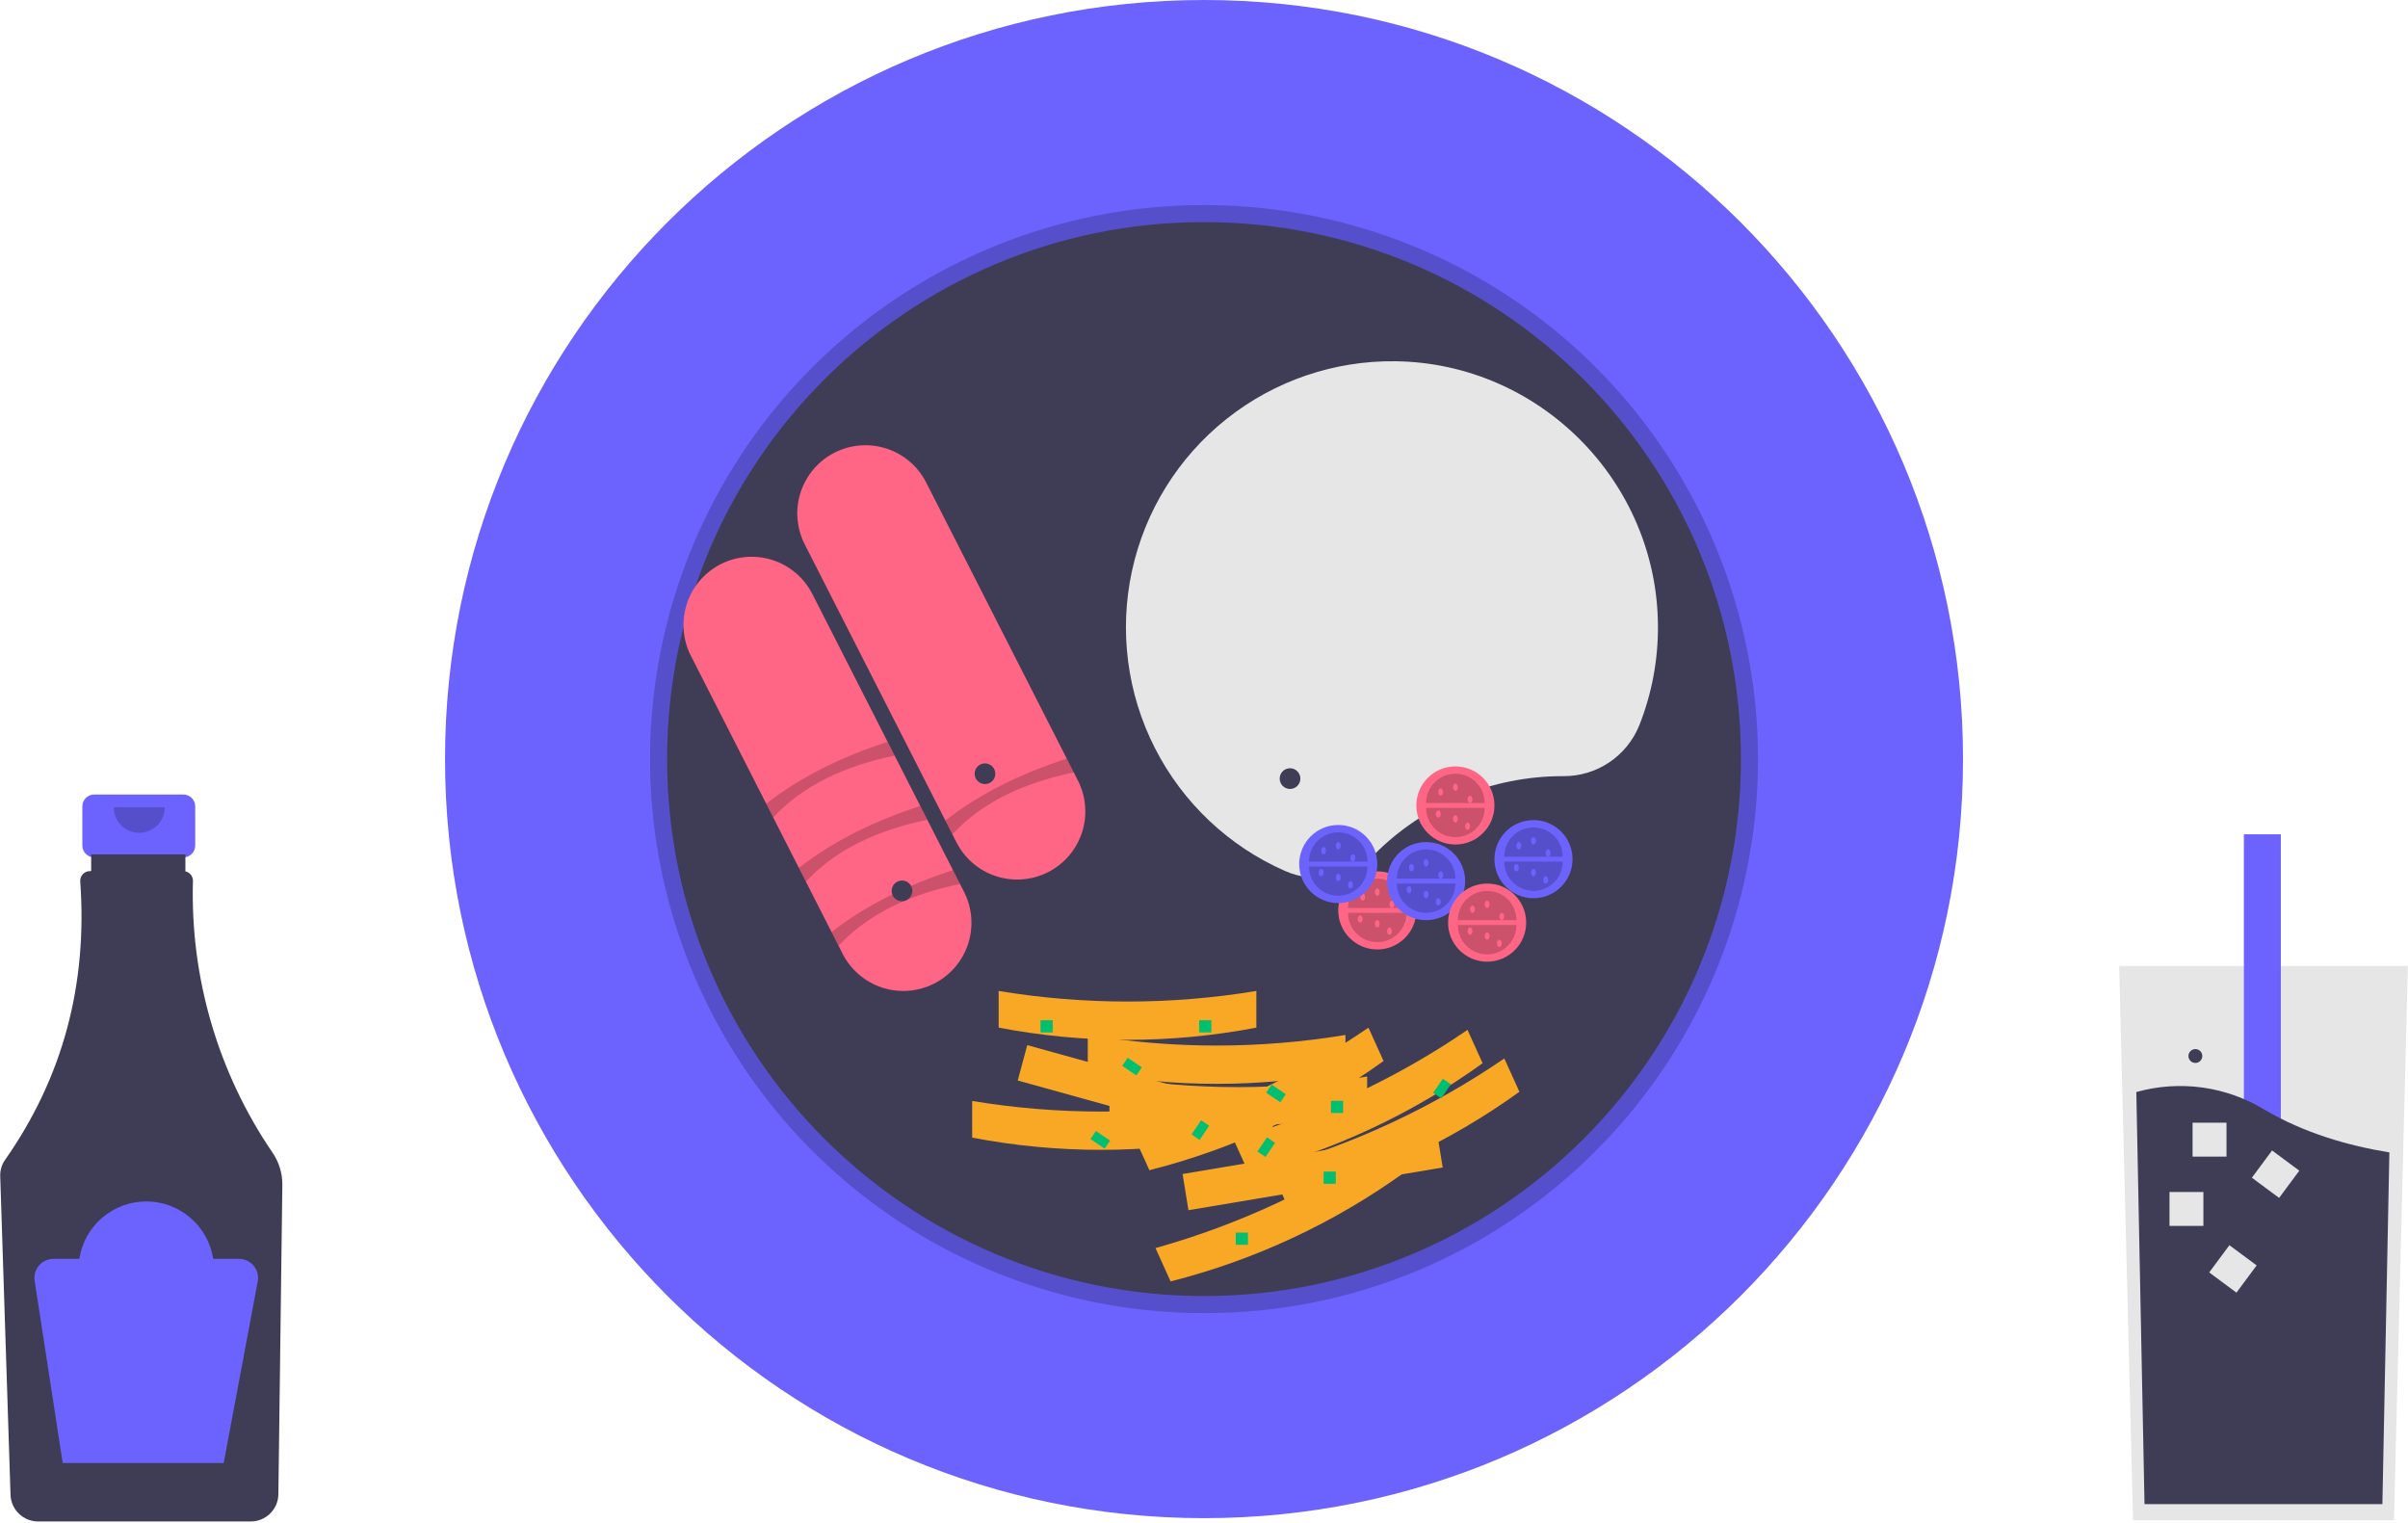 <svg width="767" height="485" viewBox="0 0 767 485" fill="none" xmlns="http://www.w3.org/2000/svg">
<path d="M58.412 253.045H29.993C28.994 253.045 28.036 253.442 27.329 254.149C26.622 254.855 26.226 255.813 26.226 256.813V269.287C26.226 270.286 26.622 271.244 27.329 271.951C28.036 272.657 28.994 273.054 29.993 273.054H34.703V291.745H53.703V273.054H58.412C59.411 273.054 60.37 272.657 61.076 271.951C61.783 271.244 62.18 270.286 62.18 269.287V256.813C62.18 255.813 61.783 254.855 61.076 254.149C60.37 253.442 59.411 253.045 58.412 253.045Z" fill="#6C63FF"/>
<path d="M86.877 367.206C69.472 341.738 60.575 311.415 61.459 280.581C61.474 279.87 61.243 279.175 60.805 278.614C60.367 278.054 59.748 277.662 59.053 277.506V272.117H29.039V277.432H28.626C28.202 277.432 27.784 277.52 27.396 277.689C27.008 277.859 26.659 278.107 26.372 278.417C26.084 278.728 25.863 279.094 25.723 279.494C25.583 279.893 25.527 280.317 25.558 280.739C27.923 313.701 19.939 343.26 1.605 369.416C0.55 370.92 0.011 372.724 0.069 374.56L3.351 476.078C3.43 478.342 4.38 480.489 6.003 482.069C7.627 483.65 9.798 484.542 12.064 484.56H79.951C82.243 484.541 84.436 483.629 86.065 482.016C87.693 480.404 88.628 478.22 88.669 475.928L89.934 377.363C89.972 373.745 88.905 370.202 86.877 367.206Z" fill="#3F3D56"/>
<path opacity="0.2" d="M52.488 257.109C52.488 259.265 51.631 261.333 50.107 262.857C48.583 264.382 46.515 265.238 44.359 265.238C42.203 265.238 40.136 264.382 38.611 262.857C37.087 261.333 36.23 259.265 36.23 257.109" fill="black"/>
<path d="M76.13 400.927H67.909C67.124 395.834 64.543 391.191 60.632 387.836C56.72 384.481 51.738 382.637 46.585 382.637C41.432 382.637 36.449 384.481 32.538 387.836C28.627 391.191 26.045 395.834 25.261 400.927H17.039C16.165 400.927 15.3 401.116 14.505 401.481C13.711 401.847 13.004 402.38 12.435 403.043C11.865 403.707 11.446 404.486 11.206 405.328C10.966 406.169 10.91 407.052 11.043 407.916L19.973 465.957H71.247L82.093 408.112C82.257 407.235 82.226 406.334 82.002 405.471C81.779 404.608 81.368 403.805 80.798 403.119C80.229 402.433 79.516 401.881 78.709 401.502C77.902 401.123 77.021 400.927 76.13 400.927Z" fill="#6C63FF"/>
<path d="M766.952 307.634L764.98 386.448L762.538 484.181H679.414L676.552 369.675L675 307.634H766.952Z" fill="#E6E6E6"/>
<path d="M726.493 265.704H714.723V421.654H726.493V265.704Z" fill="#6C63FF"/>
<path d="M761.067 367.02L758.841 479.04H683.074L680.466 347.796C687.292 345.879 694.44 345.388 701.464 346.354C708.488 347.32 715.238 349.723 721.293 353.412C733.952 360.899 748.173 364.929 761.067 367.02Z" fill="#3F3D56"/>
<path d="M701.831 379.63H691.031V390.43H701.831V379.63Z" fill="#E6E6E6"/>
<path d="M709.187 357.562H698.387V368.362H709.187V357.562Z" fill="#E6E6E6"/>
<path d="M732.378 372.84L723.703 366.406L717.27 375.081L725.944 381.514L732.378 372.84Z" fill="#E6E6E6"/>
<path d="M718.788 403.009L710.114 396.576L703.68 405.251L712.355 411.684L718.788 403.009Z" fill="#E6E6E6"/>
<path d="M699.275 338.53C700.494 338.53 701.482 337.542 701.482 336.323C701.482 335.104 700.494 334.116 699.275 334.116C698.057 334.116 697.068 335.104 697.068 336.323C697.068 337.542 698.057 338.53 699.275 338.53Z" fill="#3F3D56"/>
<path d="M383.508 483.508C517.025 483.508 625.262 375.271 625.262 241.754C625.262 108.237 517.025 0 383.508 0C249.991 0 141.754 108.237 141.754 241.754C141.754 375.271 249.991 483.508 383.508 483.508Z" fill="#6C63FF"/>
<path opacity="0.2" d="M383.508 418.211C342.684 418.211 303.123 404.055 271.566 378.157C240.009 352.258 218.408 316.219 210.444 276.179C202.48 236.14 208.645 194.577 227.889 158.574C247.134 122.57 278.267 94.353 315.983 78.731C353.7 63.108 395.666 61.047 434.732 72.897C473.798 84.748 507.547 109.778 530.227 143.722C552.908 177.666 563.117 218.424 559.115 259.051C555.114 299.678 537.149 337.661 508.282 366.528C491.935 382.965 472.49 395.996 451.072 404.868C429.655 413.739 406.69 418.274 383.508 418.211ZM383.508 76.18C292.21 76.18 217.934 150.456 217.934 241.754C217.934 333.052 292.21 407.328 383.508 407.328C474.806 407.328 549.082 333.052 549.082 241.754C549.082 150.456 474.806 76.18 383.508 76.18Z" fill="black"/>
<path d="M383.508 412.77C477.957 412.77 554.524 336.203 554.524 241.754C554.524 147.305 477.957 70.738 383.508 70.738C289.059 70.738 212.492 147.305 212.492 241.754C212.492 336.203 289.059 412.77 383.508 412.77Z" fill="#3F3D56"/>
<path d="M256.327 173.372C255.03 170.832 254.247 168.061 254.022 165.218C253.796 162.374 254.133 159.515 255.014 156.802C255.894 154.089 257.301 151.576 259.153 149.408C261.005 147.239 263.267 145.456 265.809 144.162C268.35 142.868 271.122 142.087 273.965 141.865C276.809 141.642 279.668 141.982 282.38 142.866C285.092 143.749 287.603 145.158 289.77 147.013C291.937 148.867 293.717 151.131 295.009 153.674L343.325 248.552C344.622 251.092 345.405 253.863 345.631 256.706C345.856 259.55 345.519 262.409 344.638 265.122C343.758 267.835 342.351 270.348 340.499 272.517C338.647 274.685 336.385 276.468 333.844 277.762C331.302 279.056 328.531 279.837 325.687 280.059C322.844 280.282 319.984 279.942 317.272 279.058C314.56 278.175 312.049 276.766 309.882 274.911C307.715 273.057 305.935 270.793 304.644 268.25L256.327 173.372Z" fill="#FF6584"/>
<path opacity="0.2" d="M303.343 265.696L301.113 261.317C312.242 252.67 325.311 246.31 339.794 241.619L342.024 245.998C326.349 249.262 313.013 255.303 303.343 265.696Z" fill="black"/>
<path d="M220.079 208.891C218.782 206.351 217.999 203.58 217.774 200.737C217.549 197.894 217.886 195.034 218.767 192.322C219.648 189.609 221.054 187.097 222.906 184.928C224.758 182.759 227.02 180.977 229.561 179.683C232.103 178.389 234.874 177.608 237.717 177.386C240.561 177.163 243.42 177.503 246.132 178.386C248.843 179.27 251.354 180.679 253.521 182.533C255.688 184.387 257.468 186.65 258.76 189.193L307.077 284.071C309.681 289.2 310.144 295.153 308.362 300.622C306.581 306.092 302.701 310.63 297.575 313.24C292.449 315.851 286.496 316.319 281.025 314.544C275.554 312.768 271.011 308.892 268.395 303.769L220.079 208.891Z" fill="#FF6584"/>
<path opacity="0.2" d="M246.281 260.344L244.051 255.965C255.181 247.318 268.249 240.958 282.733 236.267L284.963 240.646C269.287 243.91 255.951 249.951 246.281 260.344Z" fill="black"/>
<path opacity="0.2" d="M256.688 280.78L254.458 276.401C265.587 267.753 278.656 261.394 293.139 256.702L295.369 261.081C279.694 264.346 266.358 270.387 256.688 280.78Z" fill="black"/>
<path opacity="0.2" d="M267.095 301.215L264.865 296.836C275.994 288.189 289.062 281.829 303.546 277.138L305.776 281.517C290.1 284.781 276.764 290.822 267.095 301.215Z" fill="black"/>
<path d="M497.778 247.195L497.93 247.196C503.134 247.239 508.231 245.713 512.555 242.817C516.879 239.921 520.229 235.789 522.169 230.959C526.16 220.873 528.171 210.112 528.093 199.265C527.821 153.355 490.47 115.69 444.563 115.055C425.012 114.782 405.968 121.277 390.659 133.44C375.35 145.604 364.719 162.687 360.566 181.794C356.414 200.9 358.996 220.855 367.876 238.276C376.755 255.696 391.385 269.51 409.286 277.375C414.017 279.47 419.27 280.086 424.357 279.143C429.444 278.199 434.127 275.741 437.792 272.09C445.653 264.187 455.001 257.919 465.296 253.646C475.592 249.374 486.631 247.181 497.778 247.195Z" fill="#E6E6E6"/>
<path d="M410.902 251.269C412.723 251.269 414.199 249.793 414.199 247.973C414.199 246.152 412.723 244.676 410.902 244.676C409.082 244.676 407.606 246.152 407.606 247.973C407.606 249.793 409.082 251.269 410.902 251.269Z" fill="#3F3D56"/>
<path d="M287.305 287.027C289.125 287.027 290.601 285.551 290.601 283.731C290.601 281.91 289.125 280.434 287.305 280.434C285.484 280.434 284.008 281.91 284.008 283.731C284.008 285.551 285.484 287.027 287.305 287.027Z" fill="#3F3D56"/>
<path d="M438.699 302.387C445.569 302.387 451.137 296.818 451.137 289.949C451.137 283.08 445.569 277.512 438.699 277.512C431.83 277.512 426.262 283.08 426.262 289.949C426.262 296.818 431.83 302.387 438.699 302.387Z" fill="#FF6584"/>
<path opacity="0.2" d="M448.028 290.727C448.028 293.201 447.045 295.573 445.295 297.323C443.546 299.072 441.173 300.055 438.7 300.055C436.226 300.055 433.853 299.072 432.104 297.323C430.354 295.573 429.371 293.201 429.371 290.727" fill="black"/>
<path opacity="0.2" d="M429.371 289.172C429.371 286.698 430.354 284.325 432.104 282.576C433.853 280.827 436.226 279.844 438.7 279.844C441.173 279.844 443.546 280.827 445.295 282.576C447.045 284.325 448.028 286.698 448.028 289.172" fill="black"/>
<path d="M434.035 286.84C434.465 286.84 434.813 286.318 434.813 285.674C434.813 285.03 434.465 284.508 434.035 284.508C433.606 284.508 433.258 285.03 433.258 285.674C433.258 286.318 433.606 286.84 434.035 286.84Z" fill="#FF6584"/>
<path d="M438.7 285.285C439.129 285.285 439.477 284.763 439.477 284.119C439.477 283.475 439.129 282.953 438.7 282.953C438.27 282.953 437.922 283.475 437.922 284.119C437.922 284.763 438.27 285.285 438.7 285.285Z" fill="#FF6584"/>
<path d="M438.7 295.391C439.129 295.391 439.477 294.869 439.477 294.225C439.477 293.581 439.129 293.059 438.7 293.059C438.27 293.059 437.922 293.581 437.922 294.225C437.922 294.869 438.27 295.391 438.7 295.391Z" fill="#FF6584"/>
<path d="M443.364 289.172C443.793 289.172 444.141 288.65 444.141 288.006C444.141 287.362 443.793 286.84 443.364 286.84C442.934 286.84 442.586 287.362 442.586 288.006C442.586 288.65 442.934 289.172 443.364 289.172Z" fill="#FF6584"/>
<path d="M442.586 297.723C443.016 297.723 443.364 297.201 443.364 296.557C443.364 295.913 443.016 295.391 442.586 295.391C442.157 295.391 441.809 295.913 441.809 296.557C441.809 297.201 442.157 297.723 442.586 297.723Z" fill="#FF6584"/>
<path d="M433.258 293.836C433.687 293.836 434.035 293.314 434.035 292.67C434.035 292.026 433.687 291.504 433.258 291.504C432.829 291.504 432.481 292.026 432.481 292.67C432.481 293.314 432.829 293.836 433.258 293.836Z" fill="#FF6584"/>
<path d="M463.575 268.961C470.444 268.961 476.012 263.393 476.012 256.524C476.012 249.655 470.444 244.086 463.575 244.086C456.705 244.086 451.137 249.655 451.137 256.524C451.137 263.393 456.705 268.961 463.575 268.961Z" fill="#FF6584"/>
<path opacity="0.2" d="M472.903 257.301C472.903 259.775 471.92 262.148 470.171 263.897C468.421 265.646 466.048 266.629 463.575 266.629C461.101 266.629 458.728 265.646 456.979 263.897C455.229 262.148 454.246 259.775 454.246 257.301" fill="black"/>
<path opacity="0.2" d="M454.246 255.746C454.246 253.272 455.229 250.9 456.979 249.15C458.728 247.401 461.101 246.418 463.575 246.418C466.048 246.418 468.421 247.401 470.171 249.15C471.92 250.9 472.903 253.272 472.903 255.746" fill="black"/>
<path d="M458.91 253.414C459.34 253.414 459.688 252.892 459.688 252.248C459.688 251.604 459.34 251.082 458.91 251.082C458.481 251.082 458.133 251.604 458.133 252.248C458.133 252.892 458.481 253.414 458.91 253.414Z" fill="#FF6584"/>
<path d="M463.575 251.859C464.004 251.859 464.352 251.337 464.352 250.693C464.352 250.05 464.004 249.527 463.575 249.527C463.145 249.527 462.797 250.05 462.797 250.693C462.797 251.337 463.145 251.859 463.575 251.859Z" fill="#FF6584"/>
<path d="M463.575 261.965C464.004 261.965 464.352 261.443 464.352 260.799C464.352 260.155 464.004 259.633 463.575 259.633C463.145 259.633 462.797 260.155 462.797 260.799C462.797 261.443 463.145 261.965 463.575 261.965Z" fill="#FF6584"/>
<path d="M468.239 255.746C468.668 255.746 469.016 255.224 469.016 254.58C469.016 253.936 468.668 253.414 468.239 253.414C467.809 253.414 467.461 253.936 467.461 254.58C467.461 255.224 467.809 255.746 468.239 255.746Z" fill="#FF6584"/>
<path d="M467.461 264.297C467.891 264.297 468.239 263.775 468.239 263.131C468.239 262.487 467.891 261.965 467.461 261.965C467.032 261.965 466.684 262.487 466.684 263.131C466.684 263.775 467.032 264.297 467.461 264.297Z" fill="#FF6584"/>
<path d="M458.133 260.41C458.562 260.41 458.91 259.888 458.91 259.244C458.91 258.6 458.562 258.078 458.133 258.078C457.704 258.078 457.356 258.6 457.356 259.244C457.356 259.888 457.704 260.41 458.133 260.41Z" fill="#FF6584"/>
<path d="M488.45 286.063C495.319 286.063 500.887 280.494 500.887 273.625C500.887 266.756 495.319 261.188 488.45 261.188C481.58 261.188 476.012 266.756 476.012 273.625C476.012 280.494 481.58 286.063 488.45 286.063Z" fill="#6C63FF"/>
<path opacity="0.2" d="M497.778 274.402C497.778 276.876 496.795 279.249 495.046 280.999C493.296 282.748 490.923 283.731 488.45 283.731C485.976 283.731 483.603 282.748 481.854 280.999C480.104 279.249 479.121 276.876 479.121 274.402" fill="black"/>
<path opacity="0.2" d="M479.121 272.848C479.121 270.374 480.104 268.001 481.854 266.252C483.603 264.502 485.976 263.52 488.45 263.52C490.923 263.52 493.296 264.502 495.046 266.252C496.795 268.001 497.778 270.374 497.778 272.848" fill="black"/>
<path d="M483.785 270.516C484.215 270.516 484.563 269.994 484.563 269.35C484.563 268.706 484.215 268.184 483.785 268.184C483.356 268.184 483.008 268.706 483.008 269.35C483.008 269.994 483.356 270.516 483.785 270.516Z" fill="#6C63FF"/>
<path d="M488.45 268.961C488.879 268.961 489.227 268.439 489.227 267.795C489.227 267.151 488.879 266.629 488.45 266.629C488.02 266.629 487.672 267.151 487.672 267.795C487.672 268.439 488.02 268.961 488.45 268.961Z" fill="#6C63FF"/>
<path d="M488.45 279.067C488.879 279.067 489.227 278.544 489.227 277.901C489.227 277.257 488.879 276.734 488.45 276.734C488.02 276.734 487.672 277.257 487.672 277.901C487.672 278.544 488.02 279.067 488.45 279.067Z" fill="#6C63FF"/>
<path d="M493.114 272.848C493.543 272.848 493.891 272.326 493.891 271.682C493.891 271.038 493.543 270.516 493.114 270.516C492.684 270.516 492.336 271.038 492.336 271.682C492.336 272.326 492.684 272.848 493.114 272.848Z" fill="#6C63FF"/>
<path d="M492.336 281.399C492.766 281.399 493.114 280.877 493.114 280.233C493.114 279.589 492.766 279.067 492.336 279.067C491.907 279.067 491.559 279.589 491.559 280.233C491.559 280.877 491.907 281.399 492.336 281.399Z" fill="#6C63FF"/>
<path d="M483.008 277.512C483.437 277.512 483.785 276.99 483.785 276.346C483.785 275.702 483.437 275.18 483.008 275.18C482.579 275.18 482.231 275.702 482.231 276.346C482.231 276.99 482.579 277.512 483.008 277.512Z" fill="#6C63FF"/>
<path d="M426.262 287.617C433.131 287.617 438.7 282.049 438.7 275.18C438.7 268.311 433.131 262.742 426.262 262.742C419.393 262.742 413.824 268.311 413.824 275.18C413.824 282.049 419.393 287.617 426.262 287.617Z" fill="#6C63FF"/>
<path opacity="0.2" d="M435.59 275.957C435.59 278.431 434.607 280.804 432.858 282.553C431.109 284.303 428.736 285.285 426.262 285.285C423.788 285.285 421.415 284.303 419.666 282.553C417.917 280.804 416.934 278.431 416.934 275.957" fill="black"/>
<path opacity="0.2" d="M416.934 274.402C416.934 271.929 417.917 269.556 419.666 267.807C421.415 266.057 423.788 265.074 426.262 265.074C428.736 265.074 431.109 266.057 432.858 267.807C434.607 269.556 435.59 271.929 435.59 274.402" fill="black"/>
<path d="M421.598 272.07C422.027 272.07 422.375 271.548 422.375 270.904C422.375 270.26 422.027 269.738 421.598 269.738C421.169 269.738 420.821 270.26 420.821 270.904C420.821 271.548 421.169 272.07 421.598 272.07Z" fill="#6C63FF"/>
<path d="M426.262 270.516C426.691 270.516 427.039 269.994 427.039 269.35C427.039 268.706 426.691 268.184 426.262 268.184C425.833 268.184 425.485 268.706 425.485 269.35C425.485 269.994 425.833 270.516 426.262 270.516Z" fill="#6C63FF"/>
<path d="M426.262 280.621C426.691 280.621 427.039 280.099 427.039 279.455C427.039 278.811 426.691 278.289 426.262 278.289C425.833 278.289 425.485 278.811 425.485 279.455C425.485 280.099 425.833 280.621 426.262 280.621Z" fill="#6C63FF"/>
<path d="M430.926 274.402C431.355 274.402 431.703 273.88 431.703 273.236C431.703 272.592 431.355 272.07 430.926 272.07C430.497 272.07 430.149 272.592 430.149 273.236C430.149 273.88 430.497 274.402 430.926 274.402Z" fill="#6C63FF"/>
<path d="M430.149 282.953C430.578 282.953 430.926 282.431 430.926 281.787C430.926 281.143 430.578 280.621 430.149 280.621C429.719 280.621 429.371 281.143 429.371 281.787C429.371 282.431 429.719 282.953 430.149 282.953Z" fill="#6C63FF"/>
<path d="M420.821 279.067C421.25 279.067 421.598 278.544 421.598 277.901C421.598 277.257 421.25 276.734 420.821 276.734C420.391 276.734 420.043 277.257 420.043 277.901C420.043 278.544 420.391 279.067 420.821 279.067Z" fill="#6C63FF"/>
<path d="M454.246 293.059C461.115 293.059 466.684 287.49 466.684 280.621C466.684 273.752 461.115 268.184 454.246 268.184C447.377 268.184 441.809 273.752 441.809 280.621C441.809 287.49 447.377 293.059 454.246 293.059Z" fill="#6C63FF"/>
<path opacity="0.2" d="M463.575 281.399C463.575 282.624 463.333 283.837 462.864 284.968C462.396 286.1 461.709 287.128 460.842 287.995C459.976 288.861 458.948 289.548 457.816 290.017C456.684 290.485 455.471 290.727 454.246 290.727C453.021 290.727 451.808 290.485 450.677 290.017C449.545 289.548 448.517 288.861 447.65 287.995C446.784 287.128 446.097 286.1 445.628 284.968C445.16 283.837 444.918 282.624 444.918 281.399" fill="black"/>
<path opacity="0.2" d="M444.918 279.844C444.918 278.619 445.16 277.406 445.628 276.274C446.097 275.142 446.784 274.114 447.65 273.248C448.517 272.382 449.545 271.695 450.677 271.226C451.808 270.757 453.021 270.516 454.246 270.516C455.471 270.516 456.684 270.757 457.816 271.226C458.948 271.695 459.976 272.382 460.842 273.248C461.709 274.114 462.396 275.142 462.864 276.274C463.333 277.406 463.575 278.619 463.575 279.844" fill="black"/>
<path d="M449.582 277.512C450.012 277.512 450.36 276.99 450.36 276.346C450.36 275.702 450.012 275.18 449.582 275.18C449.153 275.18 448.805 275.702 448.805 276.346C448.805 276.99 449.153 277.512 449.582 277.512Z" fill="#6C63FF"/>
<path d="M454.246 275.957C454.676 275.957 455.024 275.435 455.024 274.791C455.024 274.147 454.676 273.625 454.246 273.625C453.817 273.625 453.469 274.147 453.469 274.791C453.469 275.435 453.817 275.957 454.246 275.957Z" fill="#6C63FF"/>
<path d="M454.246 286.063C454.676 286.063 455.024 285.541 455.024 284.897C455.024 284.253 454.676 283.731 454.246 283.731C453.817 283.731 453.469 284.253 453.469 284.897C453.469 285.541 453.817 286.063 454.246 286.063Z" fill="#6C63FF"/>
<path d="M458.91 279.844C459.34 279.844 459.688 279.322 459.688 278.678C459.688 278.034 459.34 277.512 458.91 277.512C458.481 277.512 458.133 278.034 458.133 278.678C458.133 279.322 458.481 279.844 458.91 279.844Z" fill="#6C63FF"/>
<path d="M458.133 288.395C458.562 288.395 458.91 287.873 458.91 287.229C458.91 286.585 458.562 286.063 458.133 286.063C457.704 286.063 457.356 286.585 457.356 287.229C457.356 287.873 457.704 288.395 458.133 288.395Z" fill="#6C63FF"/>
<path d="M448.805 284.508C449.234 284.508 449.582 283.986 449.582 283.342C449.582 282.698 449.234 282.176 448.805 282.176C448.376 282.176 448.028 282.698 448.028 283.342C448.028 283.986 448.376 284.508 448.805 284.508Z" fill="#6C63FF"/>
<path d="M473.68 306.274C480.549 306.274 486.117 300.705 486.117 293.836C486.117 286.967 480.549 281.399 473.68 281.399C466.811 281.399 461.242 286.967 461.242 293.836C461.242 300.705 466.811 306.274 473.68 306.274Z" fill="#FF6584"/>
<path opacity="0.2" d="M483.008 294.613C483.008 297.087 482.025 299.46 480.276 301.209C478.527 302.959 476.154 303.942 473.68 303.942C471.206 303.942 468.833 302.959 467.084 301.209C465.335 299.46 464.352 297.087 464.352 294.613" fill="black"/>
<path opacity="0.2" d="M464.352 293.059C464.352 290.585 465.335 288.212 467.084 286.463C468.833 284.713 471.206 283.731 473.68 283.731C476.154 283.731 478.527 284.713 480.276 286.463C482.025 288.212 483.008 290.585 483.008 293.059" fill="black"/>
<path d="M469.016 290.727C469.445 290.727 469.793 290.205 469.793 289.561C469.793 288.917 469.445 288.395 469.016 288.395C468.587 288.395 468.239 288.917 468.239 289.561C468.239 290.205 468.587 290.727 469.016 290.727Z" fill="#FF6584"/>
<path d="M473.68 289.172C474.109 289.172 474.457 288.65 474.457 288.006C474.457 287.362 474.109 286.84 473.68 286.84C473.251 286.84 472.903 287.362 472.903 288.006C472.903 288.65 473.251 289.172 473.68 289.172Z" fill="#FF6584"/>
<path d="M473.68 299.277C474.109 299.277 474.457 298.755 474.457 298.111C474.457 297.468 474.109 296.945 473.68 296.945C473.251 296.945 472.903 297.468 472.903 298.111C472.903 298.755 473.251 299.277 473.68 299.277Z" fill="#FF6584"/>
<path d="M478.344 293.059C478.773 293.059 479.121 292.537 479.121 291.893C479.121 291.249 478.773 290.727 478.344 290.727C477.915 290.727 477.567 291.249 477.567 291.893C477.567 292.537 477.915 293.059 478.344 293.059Z" fill="#FF6584"/>
<path d="M477.567 301.61C477.996 301.61 478.344 301.087 478.344 300.444C478.344 299.8 477.996 299.277 477.567 299.277C477.137 299.277 476.789 299.8 476.789 300.444C476.789 301.087 477.137 301.61 477.567 301.61Z" fill="#FF6584"/>
<path d="M468.239 297.723C468.668 297.723 469.016 297.201 469.016 296.557C469.016 295.913 468.668 295.391 468.239 295.391C467.809 295.391 467.461 295.913 467.461 296.557C467.461 297.201 467.809 297.723 468.239 297.723Z" fill="#FF6584"/>
<path d="M313.734 249.715C315.555 249.715 317.031 248.239 317.031 246.418C317.031 244.597 315.555 243.121 313.734 243.121C311.914 243.121 310.438 244.597 310.438 246.418C310.438 248.239 311.914 249.715 313.734 249.715Z" fill="#3F3D56"/>
<path d="M403.345 366.08L324.17 344.123L327.203 332.857L406.378 354.815L403.345 366.08Z" fill="#F9A825"/>
<path d="M391.738 362.315C364.625 367.505 336.773 367.505 309.66 362.315V350.637C336.834 355.14 364.564 355.14 391.738 350.637V362.315Z" fill="#F9A825"/>
<path d="M400.176 327.28C373.063 332.47 345.211 332.47 318.098 327.28V315.602C345.272 320.105 373.002 320.105 400.176 315.602V327.28Z" fill="#F9A825"/>
<path d="M428.558 341.294C401.445 346.484 373.593 346.484 346.48 341.294V329.616C373.654 334.119 401.384 334.119 428.558 329.616V341.294Z" fill="#F9A825"/>
<path d="M435.462 354.529C408.349 359.72 380.497 359.72 353.384 354.529V342.851C380.558 347.355 408.288 347.355 435.462 342.851V354.529Z" fill="#F9A825"/>
<path d="M459.531 371.824L378.554 385.426L376.676 373.904L457.652 360.302L459.531 371.824Z" fill="#F9A825"/>
<path d="M447.435 373.321C424.984 389.504 399.682 401.306 372.855 408.106L368.05 397.494C394.642 390.048 419.836 378.298 442.63 362.71L447.435 373.321Z" fill="#F9A825"/>
<path d="M440.689 337.911C418.238 354.094 392.935 365.895 366.109 372.695L361.304 362.084C387.896 354.637 413.09 342.887 435.884 327.299L440.689 337.911Z" fill="#F9A825"/>
<path d="M472.243 338.616C449.793 354.799 424.49 366.601 397.663 373.401L392.859 362.789C419.451 355.343 444.644 343.593 467.439 328.005L472.243 338.616Z" fill="#F9A825"/>
<path d="M483.962 347.717C461.511 363.9 436.208 375.701 409.381 382.501L404.577 371.89C431.169 364.444 456.362 352.693 479.157 337.105L483.962 347.717Z" fill="#F9A825"/>
<path d="M385.84 324.93H381.953V328.817H385.84V324.93Z" fill="#00BF71"/>
<path d="M397.5 392.559H393.614V396.445H397.5V392.559Z" fill="#00BF71"/>
<path d="M335.313 324.93H331.426V328.817H335.313V324.93Z" fill="#00BF71"/>
<path d="M425.485 373.125H421.598V377.012H425.485V373.125Z" fill="#00BF71"/>
<path d="M427.817 350.582H423.93V354.469H427.817V350.582Z" fill="#00BF71"/>
<path d="M363.701 339.94L359.198 336.885L357.452 339.458L361.955 342.513L363.701 339.94Z" fill="#00BF71"/>
<path d="M409.564 348.491L405.061 345.436L403.315 348.009L407.818 351.064L409.564 348.491Z" fill="#00BF71"/>
<path d="M353.595 363.261L349.092 360.206L347.347 362.779L351.849 365.834L353.595 363.261Z" fill="#00BF71"/>
<path d="M382.101 363.035L385.156 358.532L382.583 356.786L379.528 361.289L382.101 363.035Z" fill="#00BF71"/>
<path d="M403.089 368.476L406.144 363.973L403.571 362.227L400.516 366.73L403.089 368.476Z" fill="#00BF71"/>
<path d="M459.063 349.819L462.118 345.316L459.545 343.57L456.49 348.073L459.063 349.819Z" fill="#00BF71"/>
</svg>
